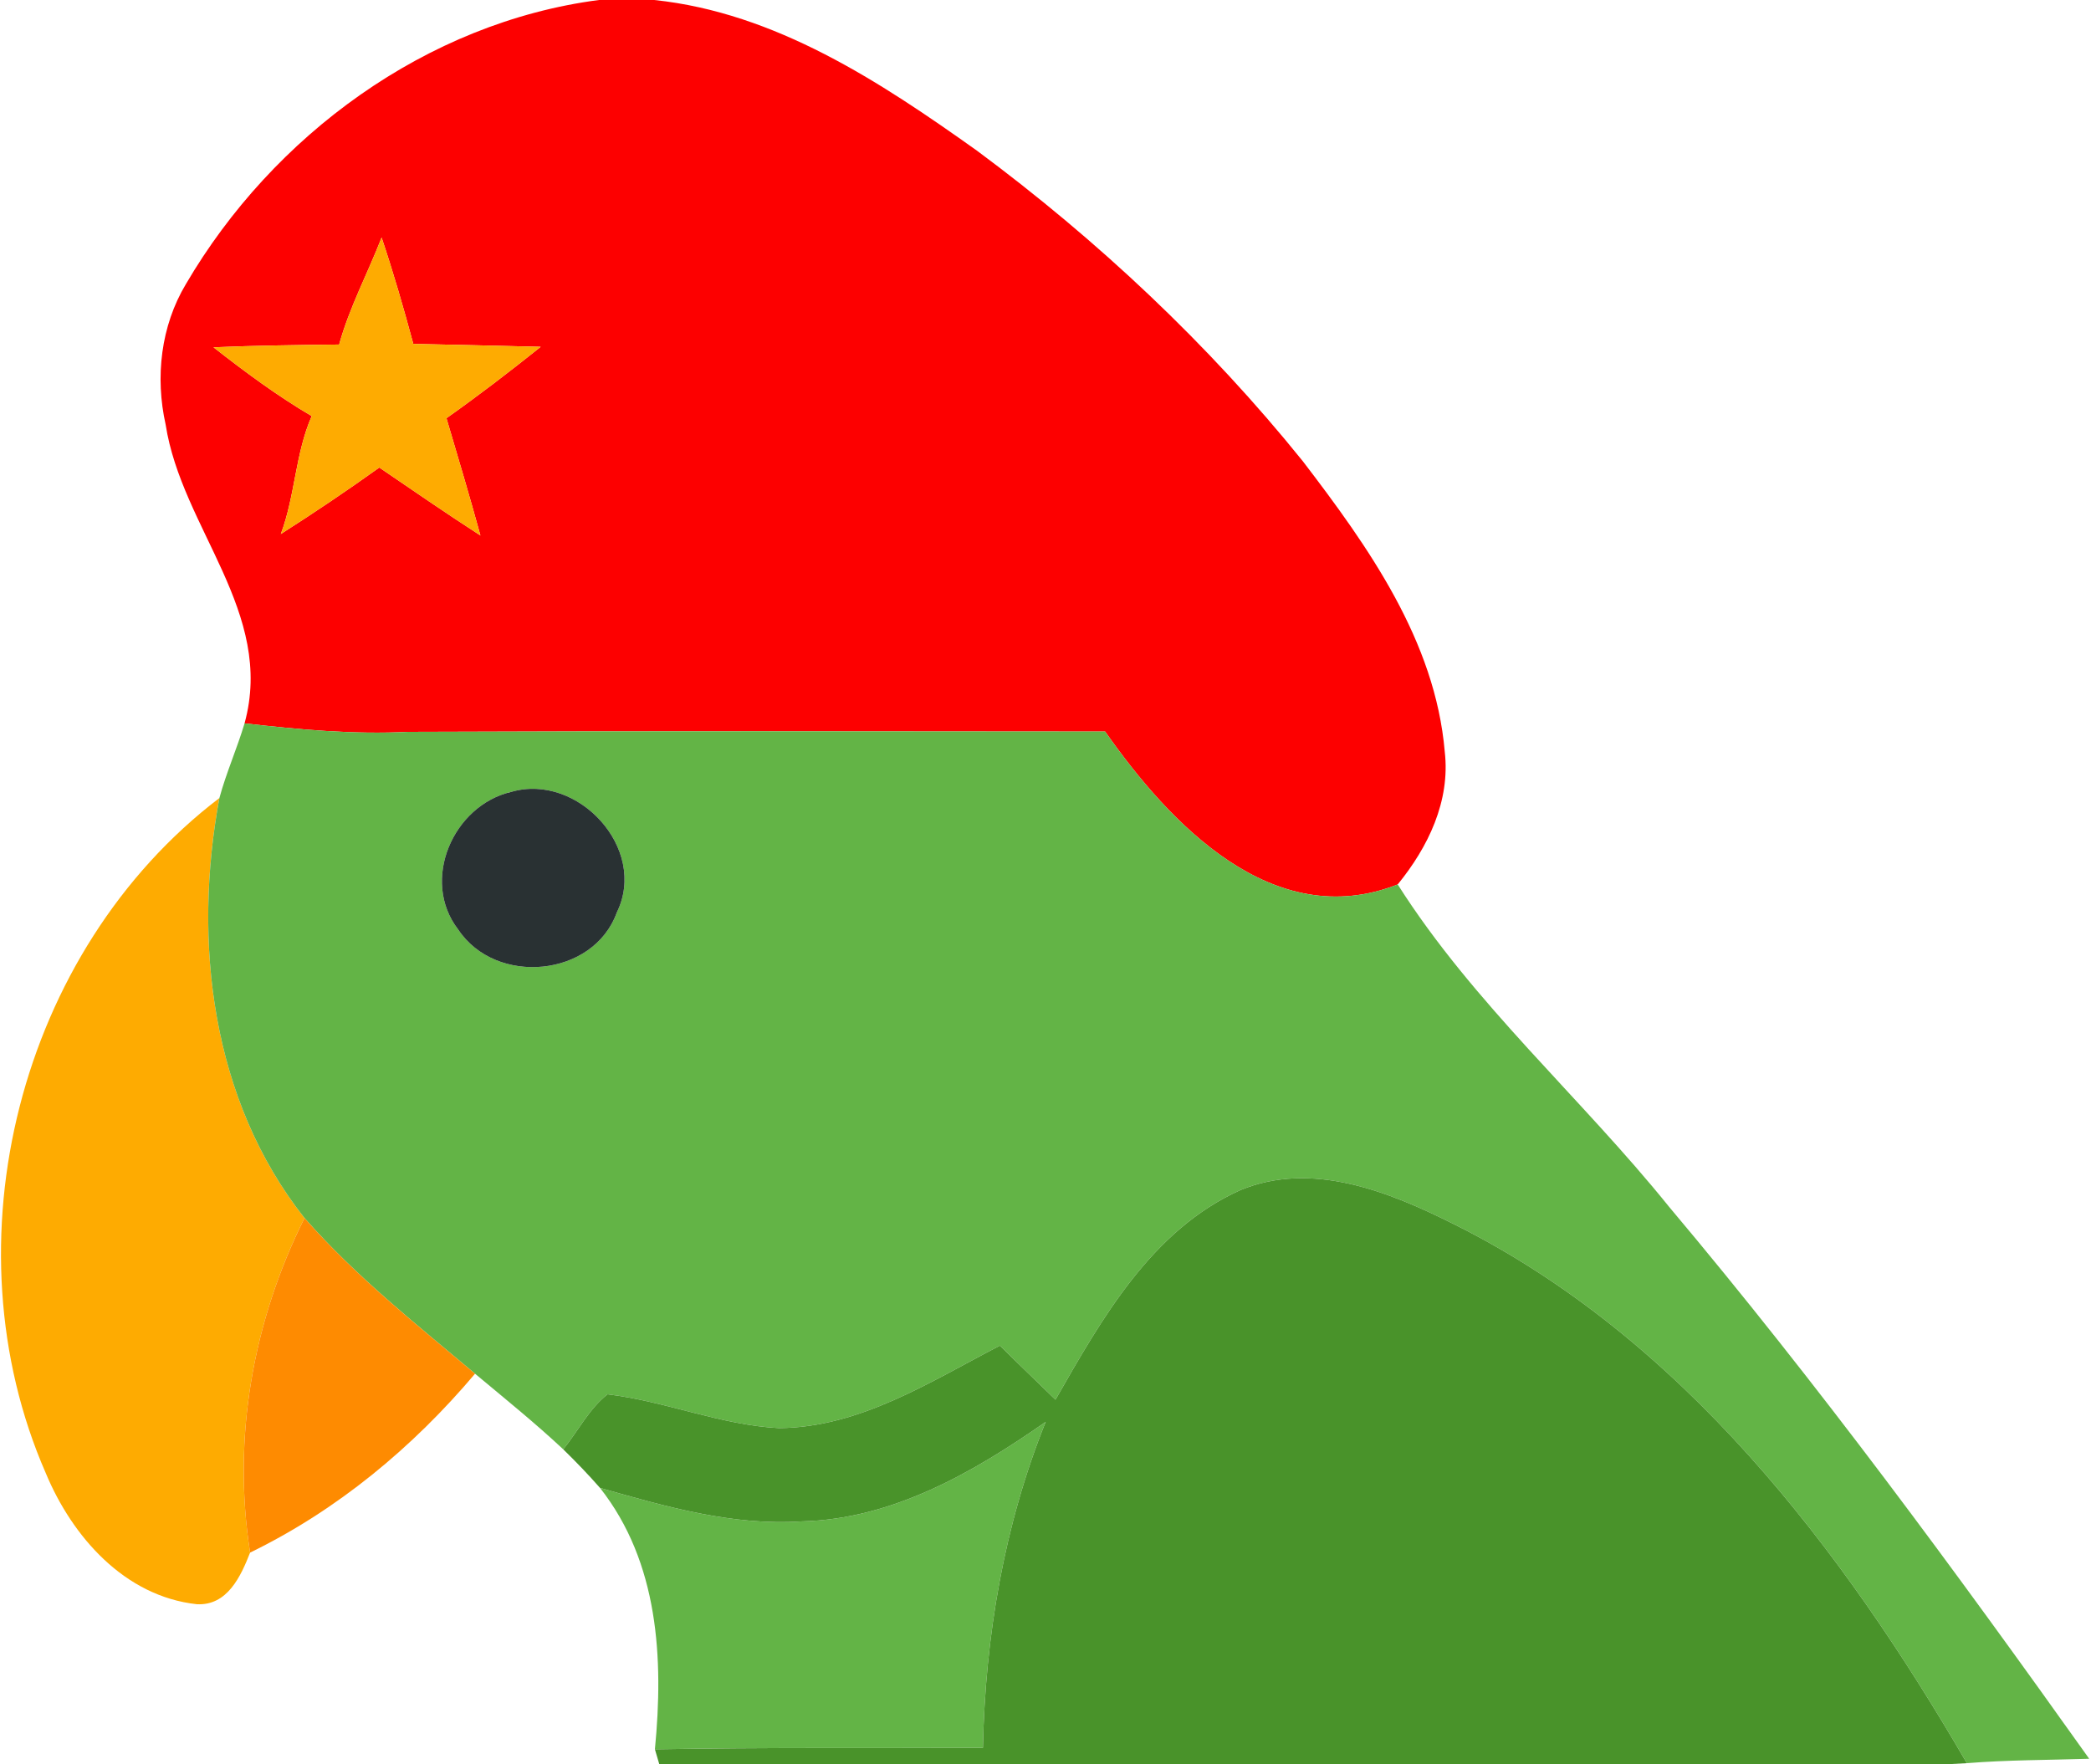 <svg xmlns="http://www.w3.org/2000/svg" width="128pt" height="144" viewBox="0 0 128 108"><path fill="#fd0000" d="m36.66.0h3.39c7.43.78 13.82 5 19.75 9.22 7.39 5.48 14.17 11.84 19.95 19.01 4.01 5.24 8.11 11 8.69 17.78.35 3.03-1.02 5.85-2.88 8.13-7.63 3-13.95-3.71-17.91-9.36-14.22-.01-28.44-.04-42.66.02-3.36.17-6.7-.14-10.02-.52 1.87-6.79-3.85-11.94-4.83-18.29-.65-2.9-.3-6.03 1.24-8.6 5.32-9.09 14.72-16.01 25.28-17.39m-15.9 21.09c-2.56.03-5.13.06-7.69.17 1.93 1.51 3.9 2.97 6.01 4.21-1.01 2.31-1.01 4.88-1.89 7.22 2.04-1.3 4.06-2.66 6.03-4.07 2.05 1.4 4.1 2.81 6.19 4.16-.66-2.4-1.37-4.79-2.08-7.18 1.97-1.39 3.88-2.86 5.77-4.37-2.6-.07-5.2-.12-7.8-.18-.59-2.19-1.22-4.37-1.94-6.51-.85 2.19-1.97 4.27-2.6 6.55z"/><path fill="#feab01" d="m20.76 21.09c.63-2.28 1.75-4.36 2.6-6.55.72 2.14 1.35 4.32 1.94 6.51 2.6.06 5.2.11 7.8.18-1.89 1.51-3.8 2.98-5.77 4.37.71 2.39 1.42 4.78 2.08 7.18-2.09-1.35-4.14-2.76-6.19-4.16-1.97 1.41-3.99 2.77-6.03 4.07.88-2.34.88-4.91 1.89-7.22-2.11-1.24-4.08-2.7-6.01-4.21 2.56-.11 5.13-.14 7.69-.17z"/><path fill="#feab01" d="m2.8 90.17C-3.36 76.08 1.16 58.2 13.43 48.85c-1.64 8.83-.49 18.49 5.21 25.71-3.16 6.33-4.43 13.46-3.33 20.48-.57 1.45-1.39 3.26-3.26 3.16-4.42-.48-7.63-4.13-9.25-8.03z"/><path fill="#63b446" d="m14.97 44.28c3.32.38 6.66.69 10.02.52 14.22-.06 28.44-.03 42.66-.02 3.96 5.65 10.28 12.36 17.91 9.36 4.64 7.31 11.21 13.03 16.61 19.73 9.12 10.84 17.51 22.26 25.72 33.79-2.5.08-5 .07-7.49.27-7.65-13.17-17.45-26.03-31.37-32.98-3.97-1.99-8.71-3.92-13.1-2.1-5.44 2.44-8.49 7.89-11.32 12.83-1.13-1.1-2.28-2.2-3.4-3.31-4.27 2.21-8.56 5.01-13.53 5.05-3.58-.19-6.95-1.65-10.49-2.07-1.14.9-1.81 2.26-2.71 3.37-1.73-1.62-3.58-3.11-5.4-4.63-3.6-3.03-7.32-5.97-10.44-9.53-5.7-7.22-6.85-16.88-5.21-25.71.42-1.55 1.08-3.03 1.54-4.57m16.34 4.19c-3.57.82-5.59 5.42-3.26 8.43 2.3 3.47 8.28 2.93 9.71-1.05 1.92-3.91-2.39-8.55-6.45-7.38z"/><path fill="#63b446" d="m49.06 93.13c5.56-.13 10.51-2.99 14.95-6.09-2.55 6.34-3.7 13.13-3.84 19.95-6.7.03-13.39-.03-20.08.09.54-5.55.23-11.44-3.36-16 4.01 1.14 8.11 2.33 12.33 2.05z"/><path fill="#293133" d="m31.31 48.47c4.06-1.17 8.37 3.47 6.45 7.38-1.43 3.98-7.41 4.52-9.71 1.05-2.33-3.01-.31-7.61 3.26-8.43z"/><path fill="#49932a" d="m75.93 72.85c4.39-1.82 9.13.11 13.1 2.1 13.92 6.95 23.72 19.81 31.37 32.98l-1.29.07H40.36l-.27-.92c6.69-.12 13.38-.06 20.08-.09.14-6.82 1.29-13.61 3.84-19.95-4.44 3.1-9.39 5.96-14.95 6.09-4.22.28-8.32-.91-12.33-2.05-.72-.82-1.47-1.6-2.25-2.36.9-1.11 1.57-2.47 2.71-3.37 3.54.42 6.91 1.88 10.49 2.07 4.97-.04 9.26-2.84 13.53-5.05 1.12 1.11 2.27 2.21 3.4 3.31 2.83-4.94 5.88-10.39 11.32-12.83z"/><path fill="#fe8b01" d="m15.31 95.04c-1.1-7.02.17-14.15 3.33-20.48 3.12 3.56 6.84 6.5 10.44 9.53-3.82 4.52-8.43 8.35-13.77 10.95z"/></svg>